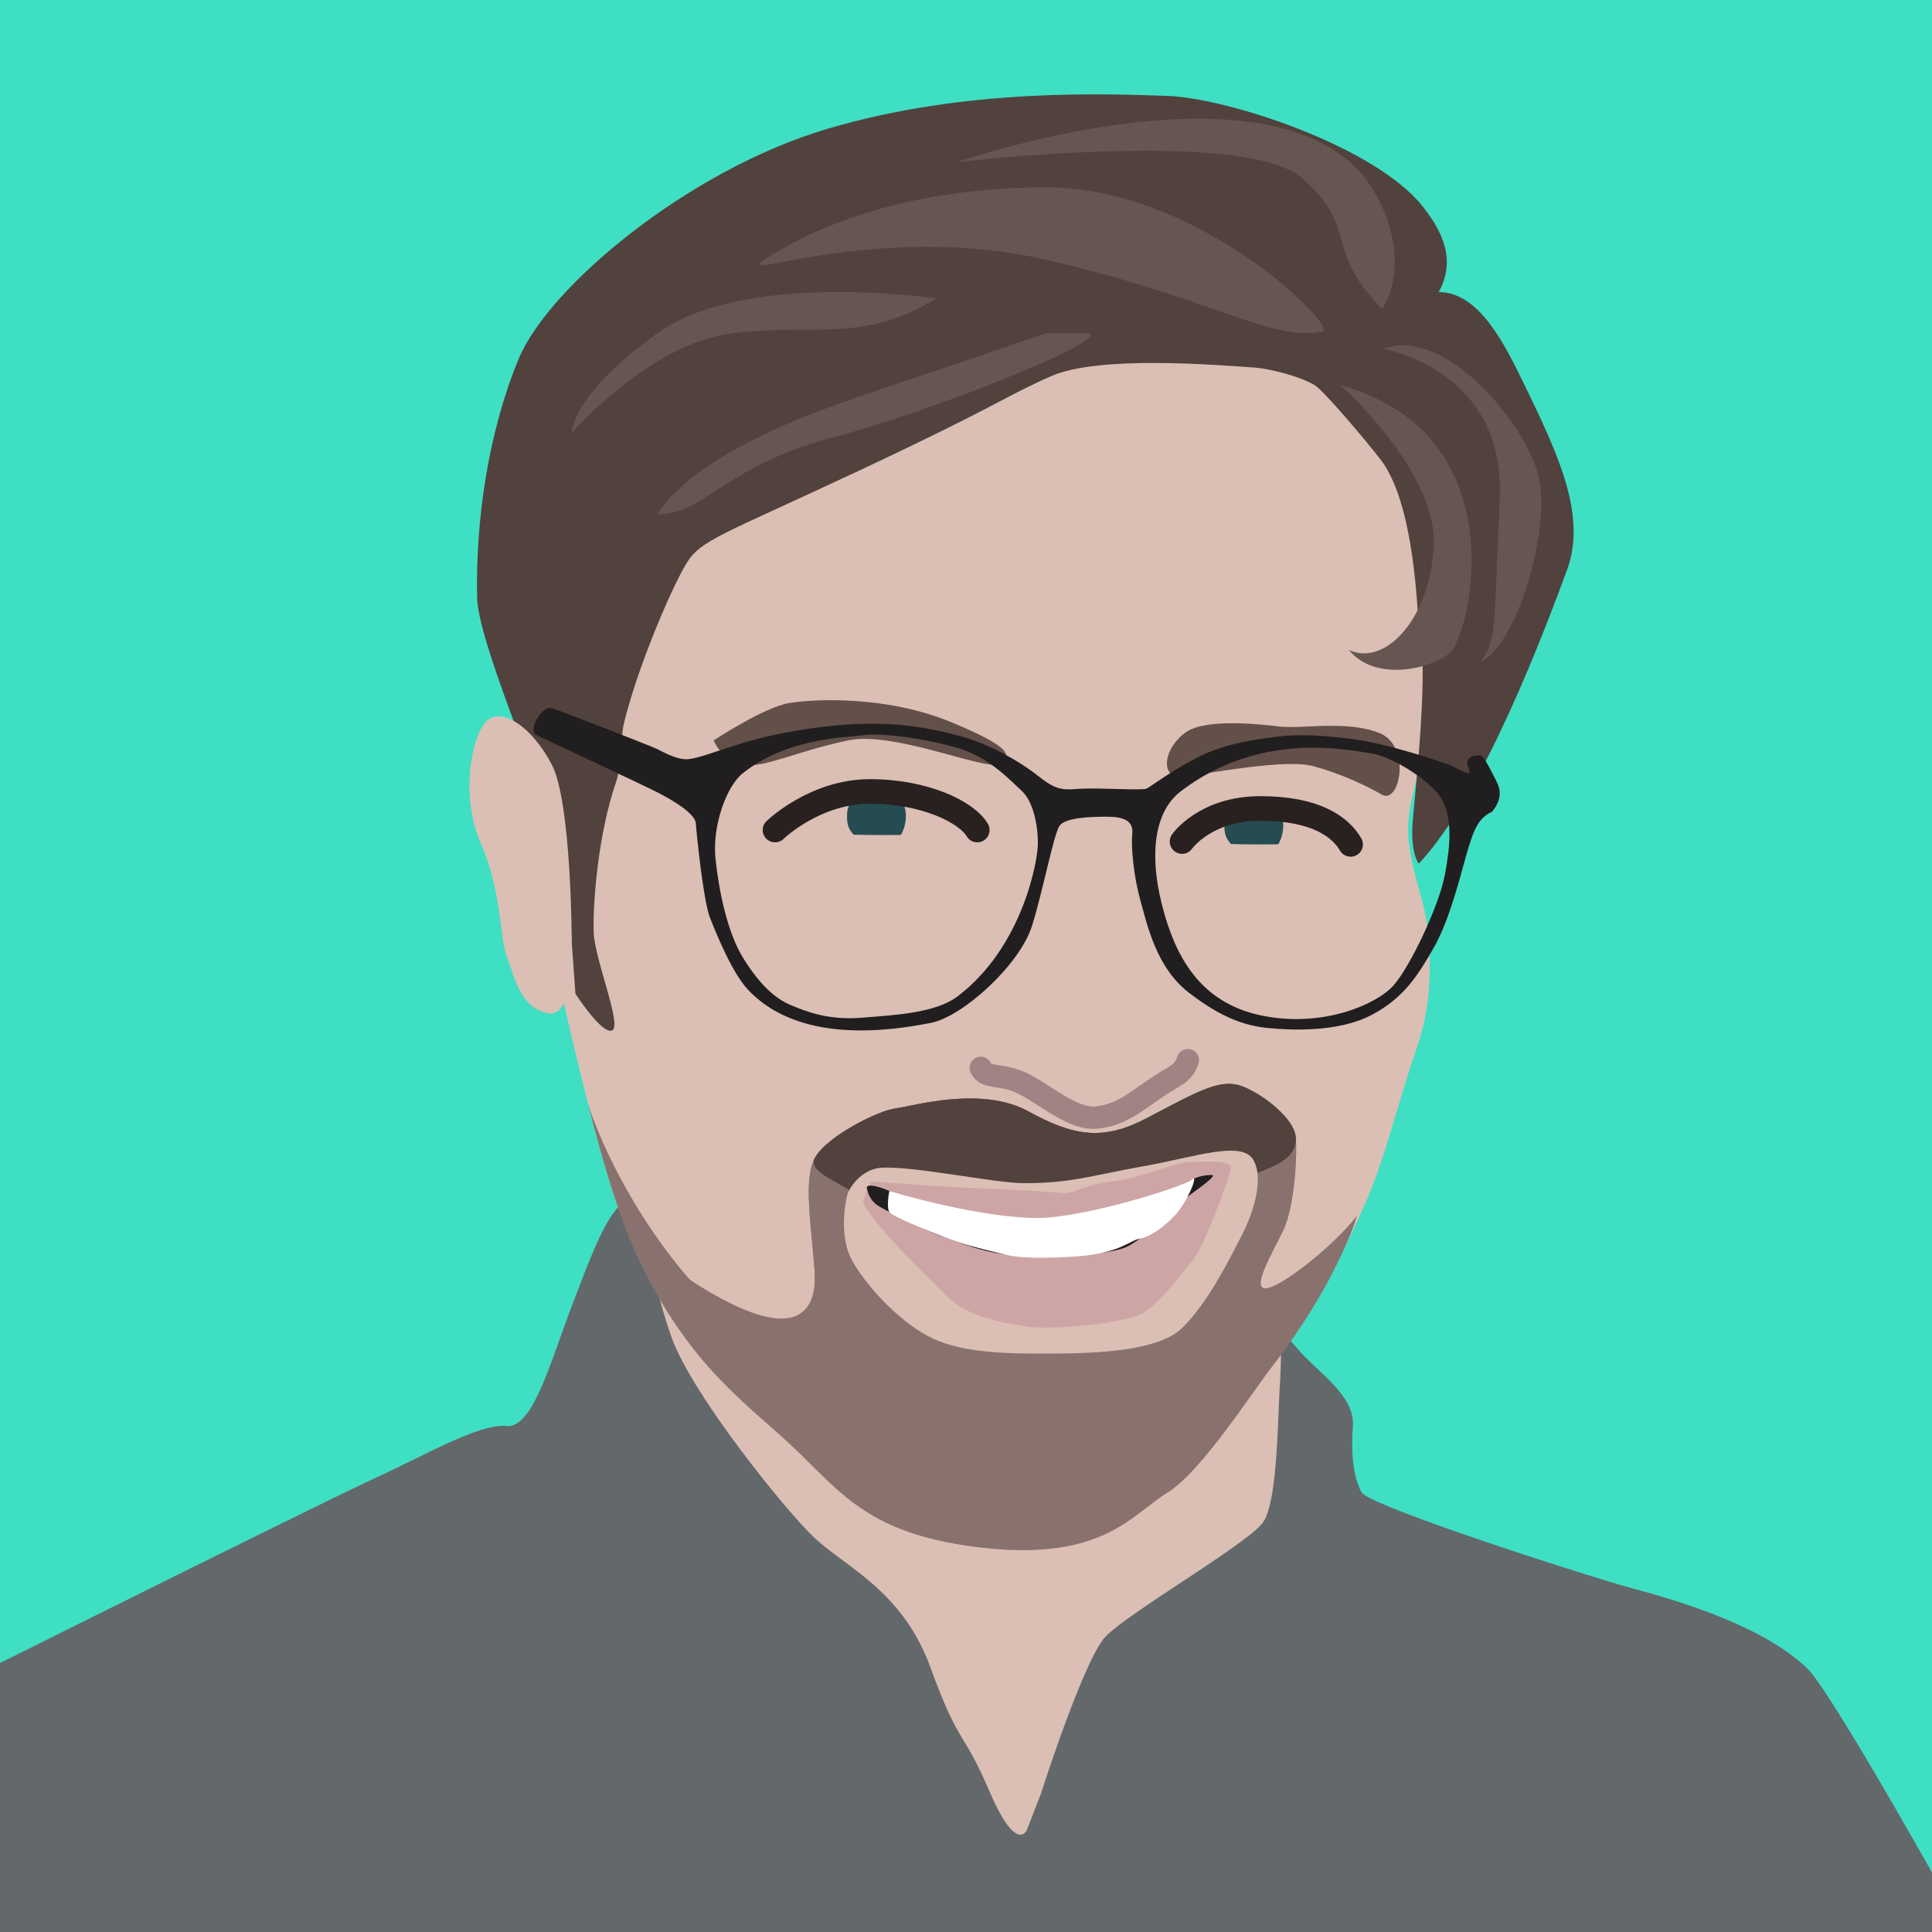 <svg xmlns="http://www.w3.org/2000/svg" viewBox="0 0 864 864"><rect x="0" y="0" width="864" height="864" fill="#333333" stroke="none"/><defs><style>.cls-1{fill:#5f474e;}.cls-2{fill:#3fdfc4;}.cls-3{fill:#dbbfb4;}.cls-4{fill:#63686b;}.cls-5{fill:#635049;}.cls-6{fill:#51423d;}.cls-7{fill:#665651;}.cls-8{fill:#211e1f;}.cls-9{fill:#89726e;}.cls-10,.cls-12{fill:none;stroke-linecap:round;stroke-miterlimit:10;}.cls-10{stroke:#a08484;stroke-width:10px;}.cls-11{fill:#254c51;}.cls-12{stroke:#282120;stroke-width:11px;}.cls-13{fill:#cea5a5;}.cls-14{fill:#fff;}</style></defs><g id="Chocolate_BG" data-name="Chocolate BG"><rect class="cls-1" x="-1.49" y="-0.77" width="874.16" height="864"/></g><g id="Truffle-light"><rect class="cls-2" y="-5" width="864" height="864"/></g><g id="Micaiah"><path class="cls-3" d="M284.06,598.68s7.22-74,4.55-93.56-7-71.47-7-79.22,29.17,3.45,29.17,3.45l101.44,67.16s54.33,32.43,95.81-2,79-64.29,79-64.29l31.85,11.48S574,555.61,573.38,582.89s4.28,98.44,4.28,98.44L499.51,835.45l-46.57,20.38L347.49,740.17Z"/><path class="cls-4" d="M0,743.72S145,671.45,167.78,661s46.65-24.43,58.58-23.26,19.53-27.92,29.29-53.52,16.27-43,25-47.69,8.68,14,8.68,14a219.26,219.26,0,0,0,11.05,47.66c8.88,24.78,48.62,74.48,62.72,88.44s40.18,23.82,53.05,59.17c13,35.67,14.28,27.17,26.34,55.27s16.67,17.4,16.67,17.4L465.56,802s19-59.54,28.76-70,64-41.88,70.51-51.18,6.51-45.37,7.6-62.82-1.09-25.59,7.59-15.12,26,20.94,25,34.9.58,23.31,3.79,29.5,103,38.17,121.08,43c24.85,6.67,59.24,17.69,78.12,35.63,11.63,11,71,118.24,71,118.24H0Z"/><path class="cls-3" d="M300.88,230l-25.43,51.72S233.06,297,230.51,325.88c-1.71,19.37,10.69,51.87,16.43,95.57,2.81,21.44,21.91,98.6,29.46,118.45,22.93,60.3,66.12,85.88,104.34,113.06s48.24,34,87.81,31.42,59.11-22.08,65.9-28.88,41.61-53.5,56-78.13,22.08-42.46,27.18-57.74,10.19-34.33,16.13-51.56,6.28-32.91,5-49.19-6-22.77-8.61-41.26,7-32.39,7-54.83S658.2,228.58,634.44,196,582.87,146.77,516.87,149s-44-1.72-111.31,29.08S314,214.39,300.88,230Z"/><path class="cls-5" d="M319.17,331.1s22.36-14.78,33.74-16.69,43.5-3.33,71.95,8.35,27.64,15.49,21.95,18.83-46.75-14.78-67.48-10.49-37,11.79-43.9,10.9S322.42,338.73,319.17,331.1Z"/><path class="cls-5" d="M530.14,327.6c-9.93,7.26-11,19.65-2.84,19.65s46.75-8.54,60.57-4.47A136.21,136.21,0,0,1,618,355.38c8.13,4.47,13.41-22.23-1.63-27.78s-34.14-1.49-44.31-2.71S538.68,321.36,530.14,327.6Z"/><path class="cls-6" d="M634.47,386.25s-3.88-4.77-2.69-19.08,7.46-70.37,2.69-85.87c-.9-17.6-3.39-57.78-16.9-75.55-6.41-8.44-25.64-31.06-29.54-33.44-6.85-4.18-20.82-7.5-26.61-7.9-17.3-1.19-70.07-5.66-91.54,3.88s-23.17,12.82-85.31,42-71.08,31-77.64,41.74-22.06,46.82-28,71.86c-1.46,6.12-.64,17.77-3.44,25.89-7.92,22.94-10.38,53.29-10,67,.3,11.89,12.81,41.8,8.31,44s-16.47-16.39-16.47-16.39-3-44.17-4.45-55.86c-2.12-16.73-39.09-99.16-39.52-121.27-.67-34.22,4.77-73.33,18.55-106.68,13.44-32.52,76-84.51,138-102.94S494.94,42,521.87,42.88s93,22.47,114.37,49.44c9,11.41,15,24.05,7.15,38.3,18.22,0,29.64,23.56,38.46,41.71,15.29,31.47,27.87,58.44,18.88,82.71S663.54,355.46,634.47,386.25Z"/><path class="cls-7" d="M591.5,148.17c7-1.6-55-64.39-123.58-64.39S358.47,105.24,342.11,116,392.5,99.11,467,116,569,153.28,591.5,148.17Z"/><path class="cls-7" d="M428,72.54s134.91-47,180.9,5.11c13.42,16.33,20.51,42,9.27,60.48C591.66,111.55,608,102.18,582.4,79.69S428,72.54,428,72.54Z"/><path class="cls-7" d="M599.54,172.31s43.85,38.92,41.65,72.58-22.71,53.11-38,45.75c11.57,14.2,35.76,8.89,45,1.55S679.48,194.4,599.54,172.31Z"/><path class="cls-7" d="M618.48,156s55,8.94,52.23,67.31-1.22,62.59-8.58,72.58c16.3-7.36,31-58.38,26.29-81.52S646.88,145.49,618.48,156Z"/><path class="cls-7" d="M467.92,149s-32,10.93-83.35,28.24S305,212.72,294,230c21.85,0,28.23-20.95,79.23-34.61S502.63,149,485.28,149Z"/><path class="cls-7" d="M418.8,133.49S333.2,120.73,294,149s-38.25,44.63-38.25,44.63,34.6-40.09,71.94-44.63S385.07,153.76,418.8,133.49Z"/><path class="cls-8" d="M669.05,349.06c-2-3.65-5.3-11.27-7.29-11.27s-7.29.34-5,5.64-4.14.37-8.44-1.29-27.88-9.7-44.52-11.78-26.34-1.67-30.92-1.11-22.19,2.21-35.22,8.45-23,14.15-25,15-21.5-.42-28.85,0-10.67,1.39-19-5.27-22.33-14.91-36.75-18.62-27.46-5.78-45.34-5-38.14,4.57-51,8.6-19,6.51-23.72,7.07-10.67-2.78-14-4.44-45.21-17.83-46.6-18.11c-4.29-2.63-11.44,9.1-7.78,11.68,0,0,49.33,23.07,55,26.05s16.23,8.95,16.56,13.59,3.32,34.46,6.3,42.08,10,24.75,16.9,32.14c12,12.85,35.44,24.31,82.17,14.91,14-2.82,39.39-25.76,44.93-43.22,4.86-15.35,9.74-41.27,12.39-44.92s13.92-4,21.21-4S507,367,506.36,372.92s.67,19.21,3.65,29.82,7,29.82,21.53,41.08,25.19,14.91,35.46,15.91,31.14,2,46-5.64,21.21-18.22,27.84-29.65,10.93-27.67,14.58-40.92,6-17.89,11.92-20.54C672,357,671,352.7,669.05,349.06ZM428.38,445.47c-10,7.65-28.12,8.44-42.79,9.64s-24.3-2.41-31.94-5.62-14.46-10-21.37-21.18-10.76-29.59-12.3-44.18,4.75-32.47,12.3-38.42c20-15.74,44.88-15.74,53.92-16.95s28.72,1.81,42.38,5.83,23.1,14.26,28.33,19.08,7.23,15.27,7.23,23.5S457.05,423.64,428.38,445.47Zm217.75-54.12c-2.61,13.78-15.46,40.86-22.9,49.3S591.47,459.87,564,454.11s-38.56-26.52-44.39-49.58-3.17-41.8,8.44-50.66c35.55-27.12,74.32-18.48,84.57-17.07s28.32,13.05,32.54,21.29S648.74,377.58,646.13,391.35Z"/><path class="cls-9" d="M263.15,494.16c3.88,12.38,16.34,41.92,39,70.53,13.57,17.17,35.76,38,48,43.34,8.43-.35,15.58-19.75,14.13-40s-5.1-40.5.1-50.14,28.35-21.22,36.07-22.19,38.35-10.26,59.41,1.31,34,13.07,53.35,2.85c24.22-12.75,33.26-18,43.38-13.63s21.79,14.3,22.76,21.53-.34,31.82-5.48,42.43-14.29,26-8,26,31.84-11.72,40.13-29.9c-6.61,18.64-18.91,41.22-36.66,64.29-9.42,12-32.11,47.75-47.44,57.07s-28.21,30.05-80.29,24.75-64.76-24.11-86-44.36-47.16-36.54-70.37-85.61C273.48,537.61,263.15,494.16,263.15,494.16Z"/><path class="cls-9" d="M364.28,568c-1.45-20.25-5.1-40.5.1-50.14s28.35-21.22,36.07-22.19,38.35-10.26,59.41,1.31,34,13.07,53.35,2.85c24.22-12.75,33.26-18,43.38-13.63s21.79,14.3,22.76,21.53-.34,31.82-5.48,42.43-14.29,26-8,26,29.3-17.74,41-32.47c-5.74,19.15-20.12,36.66-20.12,36.66s-38,51.07-54.71,66.19c-13.32,12-36.87,34-88.95,28.69s-67.49-28.95-88.71-49.2c-9.91-9.47-43.21-42.24-46.87-54.36C363.87,608.73,365.05,578.81,364.28,568Z"/><path class="cls-6" d="M397.08,552.58c-1.44-20.25-37.9-25.06-32.7-34.7s28.35-21.22,36.07-22.19,38.35-10.26,59.41,1.31,34,13.07,53.35,2.85c24.22-12.75,33.26-18,43.38-13.63s21.52,14.34,22.76,21.53c3,17.72-34.83,17.4-40,28S398.53,572.83,397.08,552.58Z"/><path class="cls-10" d="M438.6,477.55c2.2,5.17,9.45,2.16,19.48,7.33S480.2,501,490.64,499.75,507,493.45,516.33,487s12.69-6.4,14.89-12.87"/><path class="cls-11" d="M573.87,369.05a17.14,17.14,0,0,1-2.22,8.52c-7,.1-14.41.07-21.1-.13-2.38-2.38-3-4.75-3-8.39,0-7.27,5.9-8.55,13.17-8.55S573.87,361.78,573.87,369.05Z"/><path class="cls-11" d="M405.11,364.87a17.14,17.14,0,0,1-2.22,8.52c-7,.09-14.41.06-21.1-.13-2.38-2.38-3-4.75-3-8.39a13.17,13.17,0,1,1,26.34,0Z"/><path class="cls-12" d="M346.58,371.2s17.73-17.26,42.46-17.26,43.39,9.33,48,17.26"/><path class="cls-12" d="M528.62,376.34s10.29-14.79,35-14.79,35.71,8.14,40.38,16.07"/><path class="cls-3" d="M378.77,535s-4.46,17.34,2.78,29.61,22.23,27.78,35.68,34,31.37,6.72,49,6.72,50.67,0,62.35-11.38,21-30.5,26.15-40.33,10.83-25.34,5.93-34.64-26.09-1.56-49.36,2.58-32.15,7.57-53.36,7.57c-12.85,0-49.9-7.85-63.84-6.9C385.1,522.79,379.26,531.66,378.77,535Z"/><path class="cls-13" d="M389.68,528.34s34.1,2.6,48.54,3.07,32.91,1.66,37.17,2.13,9.47-3.78,22-5.2,28.65-8.76,35.28-8.76,18.7-1.19,17.75,3.31-12.31,36-17.52,41.43-15.39,21.31-25.09,24.39-29.85,5.21-41.56,5-32.22-4.5-40.55-12.07-41.23-40-39.59-45A47,47,0,0,1,389.68,528.34Z"/><path class="cls-8" d="M387.77,531.61a11.23,11.23,0,0,0,4.17,7.07c3.62,2.6,22.72,12,29.79,14.39s17.13,7.07,32.38,8.49,40.72-.48,48.74-3.54,23.11-18.39,25.94-21,16.94-11.79,12.93-11.55a18.72,18.72,0,0,0-7.68,1.59c-6.3,3-14.88,9.1-23,13.94-13.84,8.25-29.7,6.47-43.14,6.71-11.61.22-26.23-2-42.81-4-9.23-1.1-20.54-8.19-27.41-11.13C389.68,529.18,386.88,530,387.77,531.61Z"/><path class="cls-3" d="M255.69,421.77s-.05-63.16-9-80-21.48-24.8-28.29-20-13.16,33-3.49,55.12,8.41,42.21,11.77,50.88,5.62,22.72,18.2,25.36S255.69,421.77,255.69,421.77Z"/><path class="cls-14" d="M397.7,532.62s-1.39,7.12,0,9.38,23.95,11.14,30.31,13.33S446,560.2,449.28,561s9.07,2.2,30.19,1,25.08-7,30.24-8.09,10.05-4.63,15.52-10.19,11.29-19.42,7.7-16.2-47.14,16.76-67.87,17.15S411.37,536.82,397.7,532.62Z"/></g></svg>